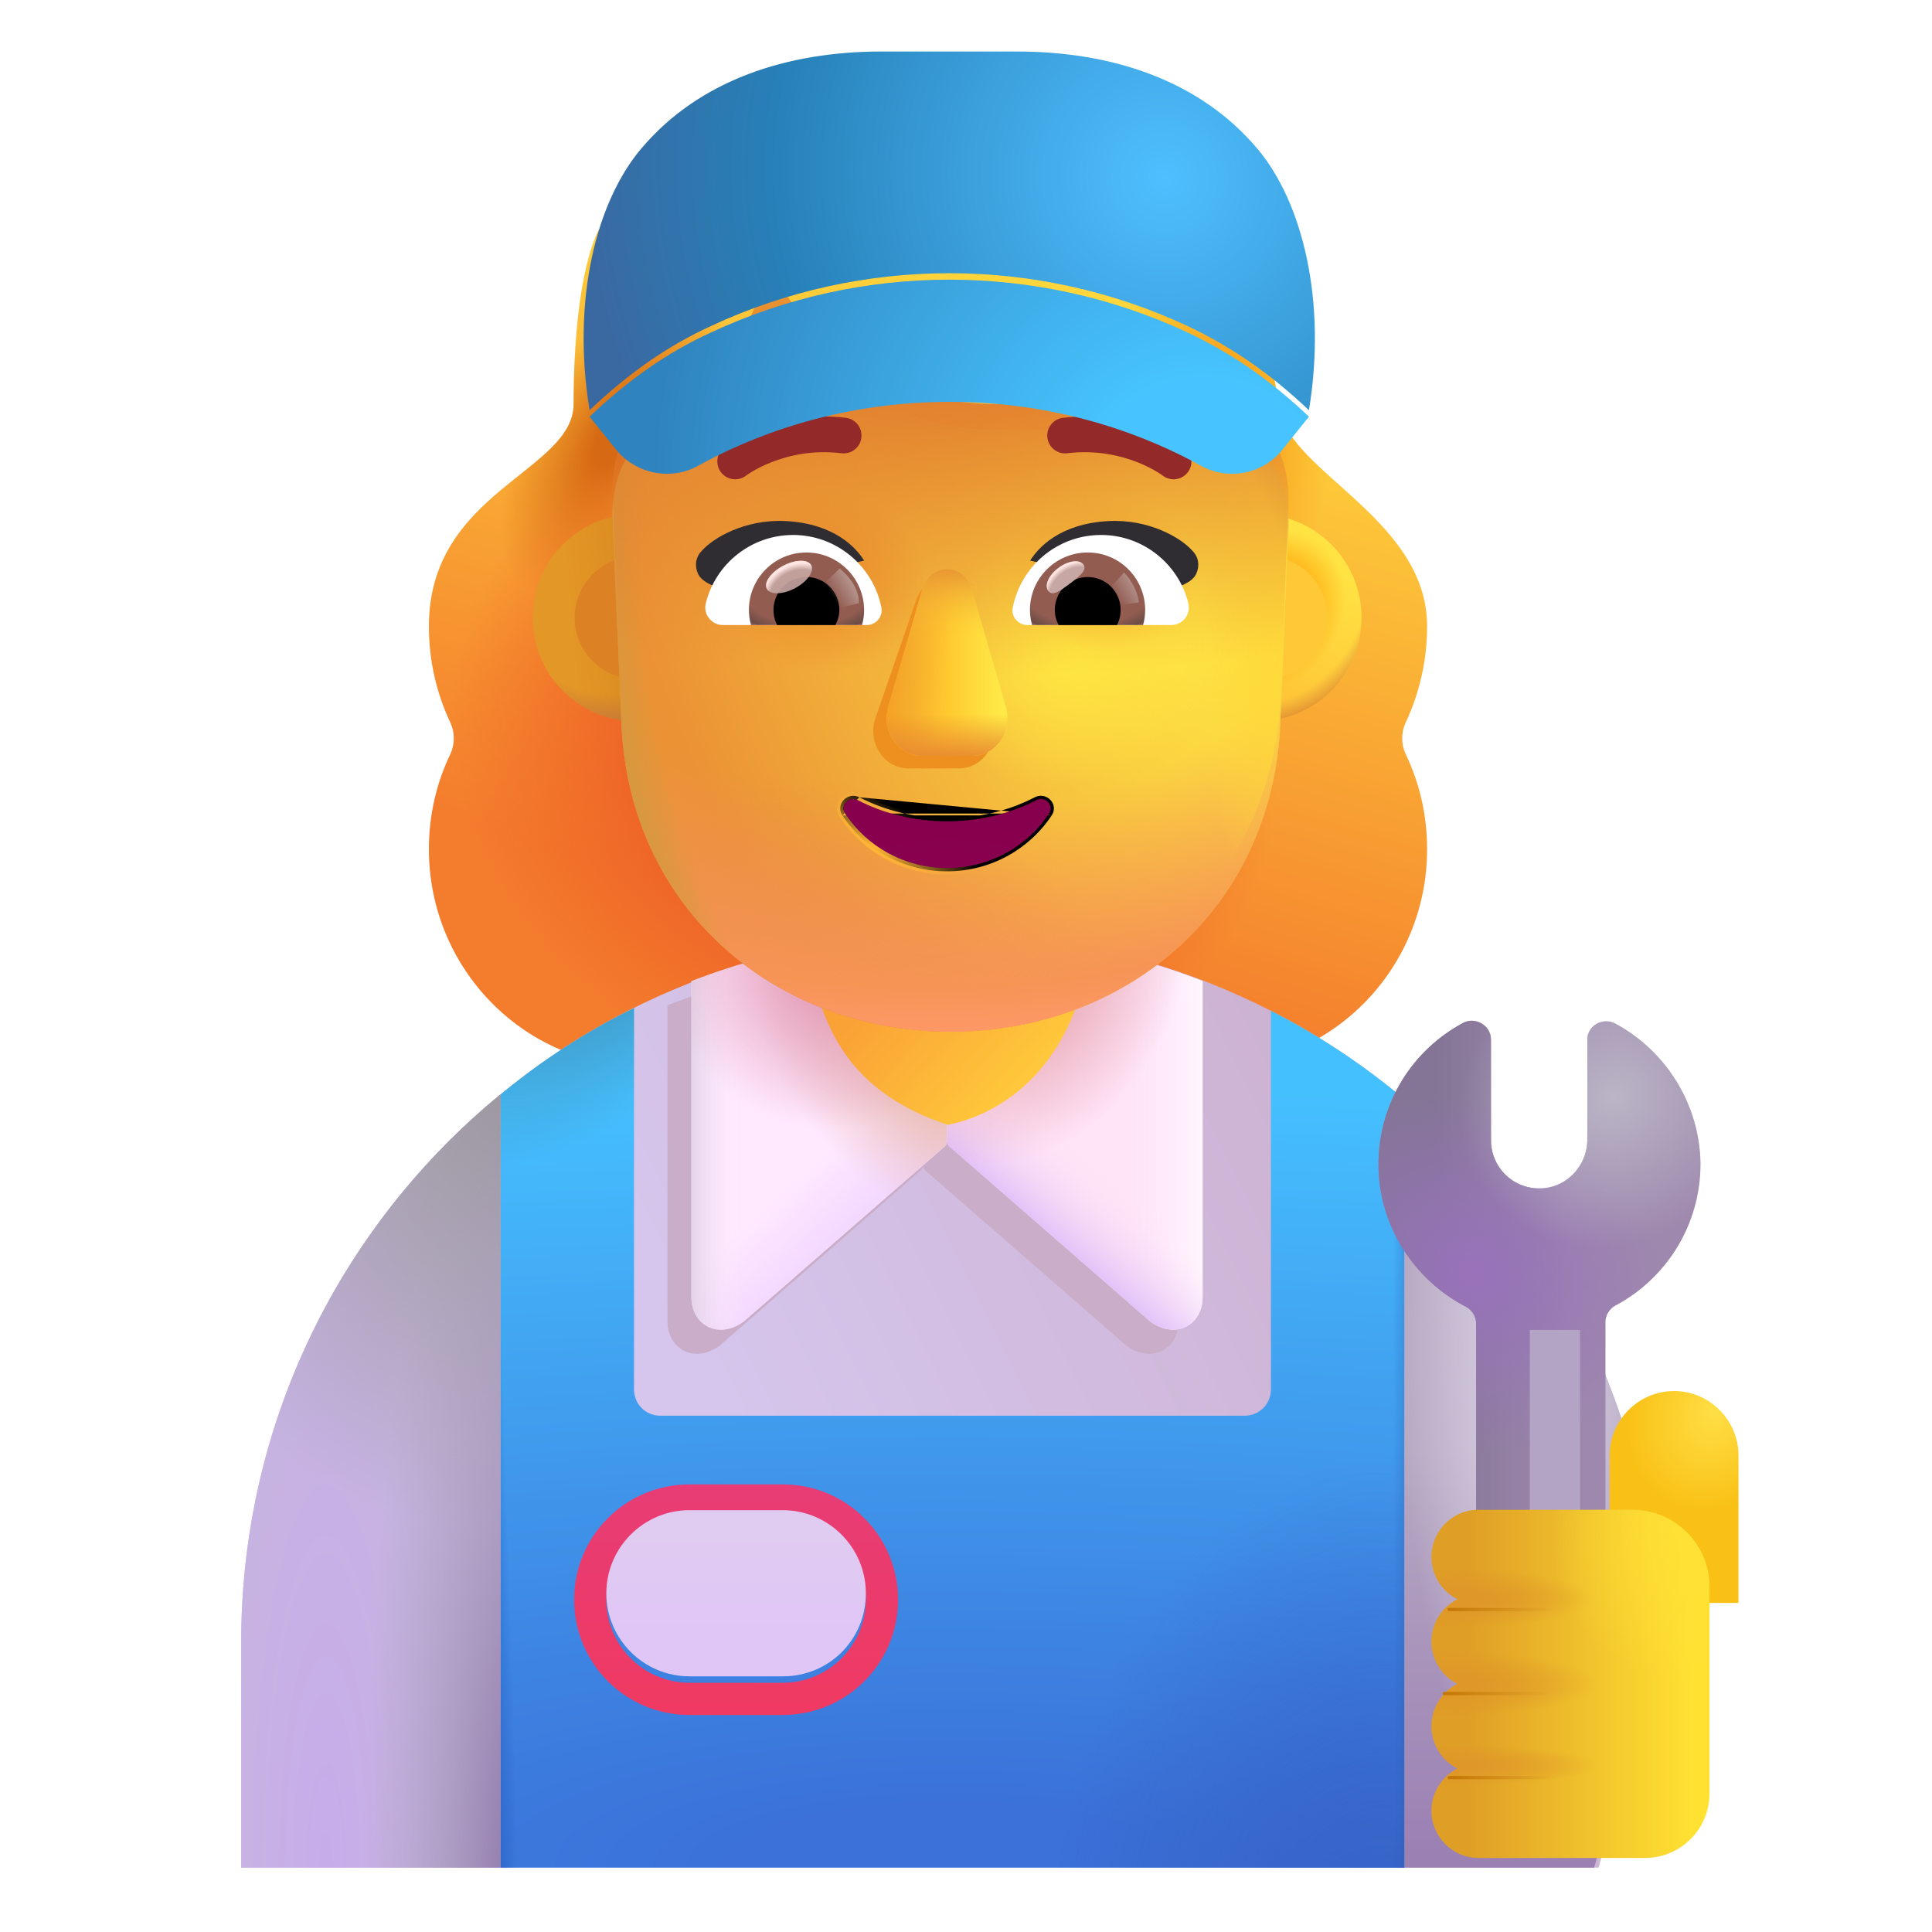 <svg viewBox="1 1 30 30" xmlns="http://www.w3.org/2000/svg">
<g filter="url(#filter0_ii_4002_1945)">
<path d="M23.51 10.724C23.51 9.002 21.211 8.271 21.211 7.25L21.071 6.57C21.071 5.65 21.323 5.179 20.968 4.559H10.651C10.345 5.179 10.257 6.343 10.257 7.263V7.273C10.257 8.321 8.01 8.625 8.01 10.724C8.01 11.264 8.128 11.764 8.345 12.225C8.414 12.375 8.414 12.555 8.345 12.705C8.128 13.155 8.01 13.656 8.01 14.186C8.01 16.048 9.498 17.559 11.331 17.559H20.189C22.022 17.559 23.51 16.048 23.51 14.186C23.51 13.656 23.392 13.155 23.175 12.705C23.106 12.555 23.106 12.375 23.175 12.225C23.392 11.764 23.51 11.254 23.51 10.724Z" fill="url(#paint0_linear_4002_1945)"/>
<path d="M23.51 10.724C23.51 9.002 21.211 8.271 21.211 7.25L21.071 6.57C21.071 5.65 21.323 5.179 20.968 4.559H10.651C10.345 5.179 10.257 6.343 10.257 7.263V7.273C10.257 8.321 8.01 8.625 8.01 10.724C8.01 11.264 8.128 11.764 8.345 12.225C8.414 12.375 8.414 12.555 8.345 12.705C8.128 13.155 8.01 13.656 8.01 14.186C8.01 16.048 9.498 17.559 11.331 17.559H20.189C22.022 17.559 23.51 16.048 23.51 14.186C23.51 13.656 23.392 13.155 23.175 12.705C23.106 12.555 23.106 12.375 23.175 12.225C23.392 11.764 23.51 11.254 23.51 10.724Z" fill="url(#paint1_radial_4002_1945)"/>
<path d="M23.51 10.724C23.51 9.002 21.211 8.271 21.211 7.25L21.071 6.57C21.071 5.65 21.323 5.179 20.968 4.559H10.651C10.345 5.179 10.257 6.343 10.257 7.263V7.273C10.257 8.321 8.01 8.625 8.01 10.724C8.01 11.264 8.128 11.764 8.345 12.225C8.414 12.375 8.414 12.555 8.345 12.705C8.128 13.155 8.01 13.656 8.01 14.186C8.01 16.048 9.498 17.559 11.331 17.559H20.189C22.022 17.559 23.51 16.048 23.51 14.186C23.51 13.656 23.392 13.155 23.175 12.705C23.106 12.555 23.106 12.375 23.175 12.225C23.392 11.764 23.51 11.254 23.51 10.724Z" fill="url(#paint2_radial_4002_1945)"/>
<path d="M23.51 10.724C23.51 9.002 21.211 8.271 21.211 7.25L21.071 6.57C21.071 5.65 21.323 5.179 20.968 4.559H10.651C10.345 5.179 10.257 6.343 10.257 7.263V7.273C10.257 8.321 8.01 8.625 8.01 10.724C8.01 11.264 8.128 11.764 8.345 12.225C8.414 12.375 8.414 12.555 8.345 12.705C8.128 13.155 8.01 13.656 8.01 14.186C8.01 16.048 9.498 17.559 11.331 17.559H20.189C22.022 17.559 23.51 16.048 23.51 14.186C23.51 13.656 23.392 13.155 23.175 12.705C23.106 12.555 23.106 12.375 23.175 12.225C23.392 11.764 23.51 11.254 23.51 10.724Z" fill="url(#paint3_radial_4002_1945)"/>
</g>
<path d="M15.745 15.5C9.675 15.5 4.745 20.42 4.745 26.5V30H25.824L26.735 26.5C26.735 20.42 21.815 15.5 15.745 15.5Z" fill="url(#paint4_linear_4002_1945)"/>
<g filter="url(#filter1_f_4002_1945)">
<path d="M19.301 21.515V16.607C18.579 16.327 17.82 16.122 17.033 16L15.332 17.776L13.634 16.001C12.846 16.124 12.087 16.33 11.364 16.61V21.515C11.364 21.948 11.782 22.183 12.176 21.894L15.298 19.174C15.32 19.154 15.332 19.127 15.332 19.098C15.332 19.127 15.345 19.154 15.367 19.174L18.489 21.894C18.883 22.183 19.301 21.948 19.301 21.515Z" fill="#CAADC8"/>
</g>
<path d="M11.736 16.236V21.141C11.736 21.574 12.154 21.809 12.549 21.52L15.671 18.8C15.692 18.781 15.705 18.753 15.705 18.724V17.402L14.006 15.627C13.219 15.75 12.459 15.956 11.736 16.236Z" fill="#FFE9FF"/>
<path d="M11.736 16.236V21.141C11.736 21.574 12.154 21.809 12.549 21.52L15.671 18.8C15.692 18.781 15.705 18.753 15.705 18.724V17.402L14.006 15.627C13.219 15.75 12.459 15.956 11.736 16.236Z" fill="url(#paint5_linear_4002_1945)"/>
<path d="M11.736 16.236V21.141C11.736 21.574 12.154 21.809 12.549 21.52L15.671 18.8C15.692 18.781 15.705 18.753 15.705 18.724V17.402L14.006 15.627C13.219 15.75 12.459 15.956 11.736 16.236Z" fill="url(#paint6_linear_4002_1945)"/>
<path d="M11.736 16.236V21.141C11.736 21.574 12.154 21.809 12.549 21.52L15.671 18.8C15.692 18.781 15.705 18.753 15.705 18.724V17.402L14.006 15.627C13.219 15.75 12.459 15.956 11.736 16.236Z" fill="url(#paint7_radial_4002_1945)"/>
<path d="M11.736 16.236V21.141C11.736 21.574 12.154 21.809 12.549 21.52L15.671 18.8C15.692 18.781 15.705 18.753 15.705 18.724V17.402L14.006 15.627C13.219 15.75 12.459 15.956 11.736 16.236Z" fill="url(#paint8_radial_4002_1945)"/>
<path d="M19.674 16.233V21.141C19.674 21.574 19.256 21.809 18.861 21.52L15.739 18.799C15.717 18.78 15.705 18.753 15.705 18.724V17.402L17.405 15.626C18.192 15.748 18.951 15.953 19.674 16.233Z" fill="#FFE3F6"/>
<path d="M19.674 16.233V21.141C19.674 21.574 19.256 21.809 18.861 21.52L15.739 18.799C15.717 18.78 15.705 18.753 15.705 18.724V17.402L17.405 15.626C18.192 15.748 18.951 15.953 19.674 16.233Z" fill="url(#paint9_linear_4002_1945)"/>
<path d="M19.674 16.233V21.141C19.674 21.574 19.256 21.809 18.861 21.52L15.739 18.799C15.717 18.78 15.705 18.753 15.705 18.724V17.402L17.405 15.626C18.192 15.748 18.951 15.953 19.674 16.233Z" fill="url(#paint10_linear_4002_1945)"/>
<path d="M19.674 16.233V21.141C19.674 21.574 19.256 21.809 18.861 21.52L15.739 18.799C15.717 18.78 15.705 18.753 15.705 18.724V17.402L17.405 15.626C18.192 15.748 18.951 15.953 19.674 16.233Z" fill="url(#paint11_radial_4002_1945)"/>
<path d="M8.775 30V17.99C6.315 20.006 4.745 23.068 4.745 26.5V30H8.775Z" fill="url(#paint12_radial_4002_1945)"/>
<path d="M8.775 30V17.99C6.315 20.006 4.745 23.068 4.745 26.5V30H8.775Z" fill="url(#paint13_radial_4002_1945)"/>
<path d="M8.775 30V17.99C6.315 20.006 4.745 23.068 4.745 26.5V30H8.775Z" fill="url(#paint14_radial_4002_1945)"/>
<path d="M22.775 18.043V30H25.754L26.735 26.5C26.735 23.098 25.195 20.06 22.775 18.043Z" fill="url(#paint15_linear_4002_1945)"/>
<path d="M22.775 18.043V30H25.754L26.735 26.5C26.735 23.098 25.195 20.06 22.775 18.043Z" fill="url(#paint16_radial_4002_1945)"/>
<g filter="url(#filter2_i_4002_1945)">
<path d="M26.245 23.1C26.795 23.1 27.245 23.55 27.245 24.1V26.39H25.245V24.1C25.245 23.55 25.695 23.1 26.245 23.1Z" fill="url(#paint17_radial_4002_1945)"/>
</g>
<path d="M20.735 16.696V22.573C20.735 22.803 20.555 22.983 20.325 22.983H11.255C11.025 22.983 10.845 22.803 10.845 22.573V16.653C10.706 16.72 10.568 16.792 10.432 16.866C10.07 17.066 9.72 17.286 9.385 17.524C9.175 17.674 8.972 17.83 8.775 17.993L8.775 30H22.805L22.805 18.068C22.172 17.536 21.478 17.075 20.735 16.696Z" fill="url(#paint18_radial_4002_1945)"/>
<path d="M20.735 16.696V22.573C20.735 22.803 20.555 22.983 20.325 22.983H11.255C11.025 22.983 10.845 22.803 10.845 22.573V16.653C10.706 16.72 10.568 16.792 10.432 16.866C10.07 17.066 9.72 17.286 9.385 17.524C9.175 17.674 8.972 17.83 8.775 17.993L8.775 30H22.805L22.805 18.068C22.172 17.536 21.478 17.075 20.735 16.696Z" fill="url(#paint19_radial_4002_1945)"/>
<path d="M20.735 16.696V22.573C20.735 22.803 20.555 22.983 20.325 22.983H11.255C11.025 22.983 10.845 22.803 10.845 22.573V16.653C10.706 16.72 10.568 16.792 10.432 16.866C10.07 17.066 9.72 17.286 9.385 17.524C9.175 17.674 8.972 17.83 8.775 17.993L8.775 30H22.805L22.805 18.068C22.172 17.536 21.478 17.075 20.735 16.696Z" fill="url(#paint20_linear_4002_1945)"/>
<path d="M20.735 16.696V22.573C20.735 22.803 20.555 22.983 20.325 22.983H11.255C11.025 22.983 10.845 22.803 10.845 22.573V16.653C10.706 16.72 10.568 16.792 10.432 16.866C10.07 17.066 9.72 17.286 9.385 17.524C9.175 17.674 8.972 17.83 8.775 17.993L8.775 30H22.805L22.805 18.068C22.172 17.536 21.478 17.075 20.735 16.696Z" fill="url(#paint21_linear_4002_1945)"/>
<path d="M20.735 16.696V22.573C20.735 22.803 20.555 22.983 20.325 22.983H11.255C11.025 22.983 10.845 22.803 10.845 22.573V16.653C10.706 16.72 10.568 16.792 10.432 16.866C10.07 17.066 9.72 17.286 9.385 17.524C9.175 17.674 8.972 17.83 8.775 17.993L8.775 30H22.805L22.805 18.068C22.172 17.536 21.478 17.075 20.735 16.696Z" fill="url(#paint22_radial_4002_1945)"/>
<g filter="url(#filter3_d_4002_1945)">
<path d="M13.155 24.45C13.865 24.45 14.445 25.03 14.445 25.74C14.445 26.45 13.865 27.03 13.155 27.03H11.705C10.995 27.03 10.415 26.45 10.415 25.74C10.415 25.03 10.995 24.45 11.705 24.45H13.155ZM13.155 23.95H11.705C10.715 23.95 9.915 24.75 9.915 25.74C9.915 26.73 10.715 27.53 11.705 27.53H13.155C14.145 27.53 14.945 26.73 14.945 25.74C14.945 24.75 14.145 23.95 13.155 23.95Z" fill="url(#paint23_linear_4002_1945)"/>
</g>
<g filter="url(#filter4_i_4002_1945)">
<path d="M13.155 27.03H11.705C10.995 27.03 10.415 26.45 10.415 25.74C10.415 25.03 10.995 24.45 11.705 24.45H13.155C13.865 24.45 14.445 25.03 14.445 25.74C14.445 26.46 13.875 27.03 13.155 27.03Z" fill="url(#paint24_linear_4002_1945)"/>
</g>
<g filter="url(#filter5_i_4002_1945)">
<path d="M15.717 18.667C14.194 18.16 13.767 17.18 13.564 16.078H17.916C17.549 18.094 16.235 18.566 15.717 18.667Z" fill="url(#paint25_linear_4002_1945)"/>
</g>
<g filter="url(#filter6_i_4002_1945)">
<path d="M25.93 17.043C25.739 16.943 25.498 17.073 25.498 17.293V18.844C25.498 19.264 25.157 19.614 24.735 19.604C24.323 19.594 24.002 19.264 24.002 18.854V17.293C24.002 17.073 23.761 16.933 23.57 17.033C22.787 17.453 22.265 18.264 22.255 19.204C22.245 20.175 22.807 21.025 23.621 21.445C23.711 21.495 23.771 21.596 23.771 21.696V27.999C23.771 28.55 24.223 29 24.775 29C25.327 29 25.779 28.55 25.779 27.999V21.676C25.779 21.576 25.839 21.476 25.93 21.425C26.723 21.005 27.255 20.175 27.255 19.224C27.245 18.294 26.713 17.463 25.93 17.043Z" fill="#9E88AD"/>
<path d="M25.93 17.043C25.739 16.943 25.498 17.073 25.498 17.293V18.844C25.498 19.264 25.157 19.614 24.735 19.604C24.323 19.594 24.002 19.264 24.002 18.854V17.293C24.002 17.073 23.761 16.933 23.57 17.033C22.787 17.453 22.265 18.264 22.255 19.204C22.245 20.175 22.807 21.025 23.621 21.445C23.711 21.495 23.771 21.596 23.771 21.696V27.999C23.771 28.55 24.223 29 24.775 29C25.327 29 25.779 28.55 25.779 27.999V21.676C25.779 21.576 25.839 21.476 25.93 21.425C26.723 21.005 27.255 20.175 27.255 19.224C27.245 18.294 26.713 17.463 25.93 17.043Z" fill="url(#paint26_linear_4002_1945)"/>
<path d="M25.93 17.043C25.739 16.943 25.498 17.073 25.498 17.293V18.844C25.498 19.264 25.157 19.614 24.735 19.604C24.323 19.594 24.002 19.264 24.002 18.854V17.293C24.002 17.073 23.761 16.933 23.57 17.033C22.787 17.453 22.265 18.264 22.255 19.204C22.245 20.175 22.807 21.025 23.621 21.445C23.711 21.495 23.771 21.596 23.771 21.696V27.999C23.771 28.55 24.223 29 24.775 29C25.327 29 25.779 28.55 25.779 27.999V21.676C25.779 21.576 25.839 21.476 25.93 21.425C26.723 21.005 27.255 20.175 27.255 19.224C27.245 18.294 26.713 17.463 25.93 17.043Z" fill="url(#paint27_radial_4002_1945)"/>
<path d="M25.93 17.043C25.739 16.943 25.498 17.073 25.498 17.293V18.844C25.498 19.264 25.157 19.614 24.735 19.604C24.323 19.594 24.002 19.264 24.002 18.854V17.293C24.002 17.073 23.761 16.933 23.57 17.033C22.787 17.453 22.265 18.264 22.255 19.204C22.245 20.175 22.807 21.025 23.621 21.445C23.711 21.495 23.771 21.596 23.771 21.696V27.999C23.771 28.55 24.223 29 24.775 29C25.327 29 25.779 28.55 25.779 27.999V21.676C25.779 21.576 25.839 21.476 25.93 21.425C26.723 21.005 27.255 20.175 27.255 19.224C27.245 18.294 26.713 17.463 25.93 17.043Z" fill="url(#paint28_radial_4002_1945)"/>
</g>
<g filter="url(#filter7_f_4002_1945)">
<rect x="24.755" y="21.651" width="0.78" height="3.662" fill="#B3A4C6"/>
</g>
<g filter="url(#filter8_i_4002_1945)">
<path d="M22.927 25.326C22.927 24.924 23.252 24.594 23.654 24.594H26.045C26.708 24.594 27.245 25.131 27.245 25.794V29C27.245 29.552 26.797 30 26.245 30H23.654C23.252 30 22.927 29.669 22.927 29.268C22.927 28.981 23.093 28.731 23.334 28.611C23.093 28.491 22.927 28.241 22.927 27.954C22.927 27.667 23.093 27.417 23.334 27.297C23.093 27.177 22.927 26.927 22.927 26.64C22.927 26.353 23.093 26.102 23.334 25.983C23.093 25.863 22.927 25.612 22.927 25.326Z" fill="url(#paint29_linear_4002_1945)"/>
<path d="M22.927 25.326C22.927 24.924 23.252 24.594 23.654 24.594H26.045C26.708 24.594 27.245 25.131 27.245 25.794V29C27.245 29.552 26.797 30 26.245 30H23.654C23.252 30 22.927 29.669 22.927 29.268C22.927 28.981 23.093 28.731 23.334 28.611C23.093 28.491 22.927 28.241 22.927 27.954C22.927 27.667 23.093 27.417 23.334 27.297C23.093 27.177 22.927 26.927 22.927 26.64C22.927 26.353 23.093 26.102 23.334 25.983C23.093 25.863 22.927 25.612 22.927 25.326Z" fill="url(#paint30_radial_4002_1945)"/>
<path d="M22.927 25.326C22.927 24.924 23.252 24.594 23.654 24.594H26.045C26.708 24.594 27.245 25.131 27.245 25.794V29C27.245 29.552 26.797 30 26.245 30H23.654C23.252 30 22.927 29.669 22.927 29.268C22.927 28.981 23.093 28.731 23.334 28.611C23.093 28.491 22.927 28.241 22.927 27.954C22.927 27.667 23.093 27.417 23.334 27.297C23.093 27.177 22.927 26.927 22.927 26.64C22.927 26.353 23.093 26.102 23.334 25.983C23.093 25.863 22.927 25.612 22.927 25.326Z" fill="url(#paint31_radial_4002_1945)"/>
<path d="M22.927 25.326C22.927 24.924 23.252 24.594 23.654 24.594H26.045C26.708 24.594 27.245 25.131 27.245 25.794V29C27.245 29.552 26.797 30 26.245 30H23.654C23.252 30 22.927 29.669 22.927 29.268C22.927 28.981 23.093 28.731 23.334 28.611C23.093 28.491 22.927 28.241 22.927 27.954C22.927 27.667 23.093 27.417 23.334 27.297C23.093 27.177 22.927 26.927 22.927 26.64C22.927 26.353 23.093 26.102 23.334 25.983C23.093 25.863 22.927 25.612 22.927 25.326Z" fill="url(#paint32_radial_4002_1945)"/>
<path d="M22.927 25.326C22.927 24.924 23.252 24.594 23.654 24.594H26.045C26.708 24.594 27.245 25.131 27.245 25.794V29C27.245 29.552 26.797 30 26.245 30H23.654C23.252 30 22.927 29.669 22.927 29.268C22.927 28.981 23.093 28.731 23.334 28.611C23.093 28.491 22.927 28.241 22.927 27.954C22.927 27.667 23.093 27.417 23.334 27.297C23.093 27.177 22.927 26.927 22.927 26.64C22.927 26.353 23.093 26.102 23.334 25.983C23.093 25.863 22.927 25.612 22.927 25.326Z" fill="url(#paint33_radial_4002_1945)"/>
</g>
<g filter="url(#filter9_f_4002_1945)">
<path d="M23.503 25.992H25.3" stroke="url(#paint34_linear_4002_1945)" stroke-width="0.05" stroke-linecap="round"/>
</g>
<g filter="url(#filter10_f_4002_1945)">
<path d="M23.425 27.297H25.222" stroke="url(#paint35_linear_4002_1945)" stroke-width="0.05" stroke-linecap="round"/>
</g>
<g filter="url(#filter11_f_4002_1945)">
<path d="M23.503 28.602H25.3" stroke="url(#paint36_linear_4002_1945)" stroke-width="0.05" stroke-linecap="round"/>
</g>
<path d="M20.628 12.197C20.694 11.133 20.757 10.07 20.812 9.006C21.568 9.138 22.142 9.797 22.142 10.591C22.142 11.448 21.472 12.148 20.628 12.197Z" fill="url(#paint37_linear_4002_1945)"/>
<path d="M20.628 12.197C20.694 11.133 20.757 10.07 20.812 9.006C21.568 9.138 22.142 9.797 22.142 10.591C22.142 11.448 21.472 12.148 20.628 12.197Z" fill="url(#paint38_radial_4002_1945)"/>
<path d="M20.628 12.197C20.694 11.133 20.757 10.07 20.812 9.006C21.568 9.138 22.142 9.797 22.142 10.591C22.142 11.448 21.472 12.148 20.628 12.197Z" fill="url(#paint39_radial_4002_1945)"/>
<path d="M10.652 8.998C9.871 9.108 9.27 9.779 9.27 10.591C9.27 11.45 9.943 12.152 10.79 12.197C10.726 11.129 10.673 10.066 10.652 8.998Z" fill="url(#paint40_linear_4002_1945)"/>
<path d="M10.652 8.998C9.871 9.108 9.27 9.779 9.27 10.591C9.27 11.45 9.943 12.152 10.79 12.197C10.726 11.129 10.673 10.066 10.652 8.998Z" fill="url(#paint41_radial_4002_1945)"/>
<g filter="url(#filter12_f_4002_1945)">
<path d="M10.669 9.659C10.242 9.754 9.923 10.135 9.923 10.591C9.923 11.076 10.284 11.476 10.752 11.538C10.718 10.911 10.688 10.286 10.669 9.659Z" fill="#DD8224"/>
</g>
<g filter="url(#filter13_f_4002_1945)">
<path d="M20.668 11.546C20.706 10.912 20.744 10.278 20.778 9.643C21.25 9.702 21.614 10.104 21.614 10.591C21.614 11.116 21.191 11.542 20.668 11.546Z" fill="#FFC837"/>
</g>
<g filter="url(#filter14_i_4002_1945)">
<path d="M19.796 7.274H16.482C15.168 7.274 13.973 6.68 13.237 5.617C13.108 5.432 12.839 5.471 12.759 5.666L12.68 5.861C12.441 6.426 11.993 6.865 11.446 7.099C11.416 7.118 11.376 7.138 11.336 7.147C11.087 7.264 10.52 7.635 10.51 8.6L10.649 11.835C10.769 14.7 13.028 16.62 15.765 16.62C18.502 16.62 20.761 14.7 20.881 11.835L21.01 8.756C20.99 7.401 19.985 7.274 19.796 7.274Z" fill="url(#paint42_radial_4002_1945)"/>
<path d="M19.796 7.274H16.482C15.168 7.274 13.973 6.68 13.237 5.617C13.108 5.432 12.839 5.471 12.759 5.666L12.68 5.861C12.441 6.426 11.993 6.865 11.446 7.099C11.416 7.118 11.376 7.138 11.336 7.147C11.087 7.264 10.52 7.635 10.51 8.6L10.649 11.835C10.769 14.7 13.028 16.62 15.765 16.62C18.502 16.62 20.761 14.7 20.881 11.835L21.01 8.756C20.99 7.401 19.985 7.274 19.796 7.274Z" fill="url(#paint43_radial_4002_1945)"/>
<path d="M19.796 7.274H16.482C15.168 7.274 13.973 6.68 13.237 5.617C13.108 5.432 12.839 5.471 12.759 5.666L12.68 5.861C12.441 6.426 11.993 6.865 11.446 7.099C11.416 7.118 11.376 7.138 11.336 7.147C11.087 7.264 10.52 7.635 10.51 8.6L10.649 11.835C10.769 14.7 13.028 16.62 15.765 16.62C18.502 16.62 20.761 14.7 20.881 11.835L21.01 8.756C20.99 7.401 19.985 7.274 19.796 7.274Z" fill="url(#paint44_radial_4002_1945)"/>
<path d="M19.796 7.274H16.482C15.168 7.274 13.973 6.68 13.237 5.617C13.108 5.432 12.839 5.471 12.759 5.666L12.68 5.861C12.441 6.426 11.993 6.865 11.446 7.099C11.416 7.118 11.376 7.138 11.336 7.147C11.087 7.264 10.52 7.635 10.51 8.6L10.649 11.835C10.769 14.7 13.028 16.62 15.765 16.62C18.502 16.62 20.761 14.7 20.881 11.835L21.01 8.756C20.99 7.401 19.985 7.274 19.796 7.274Z" fill="url(#paint45_radial_4002_1945)"/>
<path d="M19.796 7.274H16.482C15.168 7.274 13.973 6.68 13.237 5.617C13.108 5.432 12.839 5.471 12.759 5.666L12.68 5.861C12.441 6.426 11.993 6.865 11.446 7.099C11.416 7.118 11.376 7.138 11.336 7.147C11.087 7.264 10.52 7.635 10.51 8.6L10.649 11.835C10.769 14.7 13.028 16.62 15.765 16.62C18.502 16.62 20.761 14.7 20.881 11.835L21.01 8.756C20.99 7.401 19.985 7.274 19.796 7.274Z" fill="url(#paint46_radial_4002_1945)"/>
<path d="M19.796 7.274H16.482C15.168 7.274 13.973 6.68 13.237 5.617C13.108 5.432 12.839 5.471 12.759 5.666L12.68 5.861C12.441 6.426 11.993 6.865 11.446 7.099C11.416 7.118 11.376 7.138 11.336 7.147C11.087 7.264 10.52 7.635 10.51 8.6L10.649 11.835C10.769 14.7 13.028 16.62 15.765 16.62C18.502 16.62 20.761 14.7 20.881 11.835L21.01 8.756C20.99 7.401 19.985 7.274 19.796 7.274Z" fill="url(#paint47_radial_4002_1945)"/>
<path d="M19.796 7.274H16.482C15.168 7.274 13.973 6.68 13.237 5.617C13.108 5.432 12.839 5.471 12.759 5.666L12.68 5.861C12.441 6.426 11.993 6.865 11.446 7.099C11.416 7.118 11.376 7.138 11.336 7.147C11.087 7.264 10.52 7.635 10.51 8.6L10.649 11.835C10.769 14.7 13.028 16.62 15.765 16.62C18.502 16.62 20.761 14.7 20.881 11.835L21.01 8.756C20.99 7.401 19.985 7.274 19.796 7.274Z" fill="url(#paint48_radial_4002_1945)"/>
</g>
<path d="M19.796 7.274H16.482C15.168 7.274 13.973 6.68 13.237 5.617C13.108 5.432 12.839 5.471 12.759 5.666L12.68 5.861C12.441 6.426 11.993 6.865 11.446 7.099C11.416 7.118 11.376 7.138 11.336 7.147C11.087 7.264 10.52 7.635 10.51 8.6L10.649 11.835C10.769 14.7 13.028 16.62 15.765 16.62C18.502 16.62 20.761 14.7 20.881 11.835L21.01 8.756C20.99 7.401 19.985 7.274 19.796 7.274Z" fill="url(#paint49_radial_4002_1945)"/>
<path d="M19.796 7.274H16.482C15.168 7.274 13.973 6.68 13.237 5.617C13.108 5.432 12.839 5.471 12.759 5.666L12.68 5.861C12.441 6.426 11.993 6.865 11.446 7.099C11.416 7.118 11.376 7.138 11.336 7.147C11.087 7.264 10.52 7.635 10.51 8.6L10.649 11.835C10.769 14.7 13.028 16.62 15.765 16.62C18.502 16.62 20.761 14.7 20.881 11.835L21.01 8.756C20.99 7.401 19.985 7.274 19.796 7.274Z" fill="url(#paint50_radial_4002_1945)"/>
<g filter="url(#filter15_f_4002_1945)">
<path d="M15.22 10.338L14.585 12.176C14.476 12.554 14.737 12.932 15.105 12.932H15.892C16.261 12.932 16.521 12.548 16.412 12.176L15.881 10.338C15.767 9.93 15.339 9.93 15.22 10.338Z" fill="#EE9020"/>
</g>
<g filter="url(#filter16_f_4002_1945)">
<path d="M15.324 10.142L14.792 11.98C14.684 12.358 14.944 12.736 15.313 12.736H16.099C16.468 12.736 16.728 12.352 16.62 11.98L16.088 10.142C15.974 9.735 15.443 9.735 15.324 10.142Z" fill="url(#paint51_linear_4002_1945)"/>
<path d="M15.324 10.142L14.792 11.98C14.684 12.358 14.944 12.736 15.313 12.736H16.099C16.468 12.736 16.728 12.352 16.62 11.98L16.088 10.142C15.974 9.735 15.443 9.735 15.324 10.142Z" fill="url(#paint52_linear_4002_1945)"/>
<path d="M15.324 10.142L14.792 11.98C14.684 12.358 14.944 12.736 15.313 12.736H16.099C16.468 12.736 16.728 12.352 16.62 11.98L16.088 10.142C15.974 9.735 15.443 9.735 15.324 10.142Z" fill="url(#paint53_linear_4002_1945)"/>
<path d="M15.324 10.142L14.792 11.98C14.684 12.358 14.944 12.736 15.313 12.736H16.099C16.468 12.736 16.728 12.352 16.62 11.98L16.088 10.142C15.974 9.735 15.443 9.735 15.324 10.142Z" fill="url(#paint54_linear_4002_1945)"/>
</g>
<g filter="url(#filter17_f_4002_1945)">
<path d="M14.344 13.38L14.344 13.38C14.737 13.585 15.206 13.703 15.706 13.703C16.211 13.703 16.675 13.585 17.068 13.38L17.069 13.38L17.069 13.38C17.159 13.334 17.253 13.361 17.31 13.42C17.367 13.479 17.389 13.575 17.331 13.661M14.344 13.38L17.289 13.633M14.344 13.38L14.343 13.38C14.252 13.334 14.158 13.363 14.101 13.422C14.045 13.481 14.023 13.577 14.081 13.662M14.344 13.38L14.123 13.633M17.331 13.661C17.331 13.661 17.331 13.661 17.331 13.661L17.289 13.633M17.331 13.661C17.331 13.661 17.331 13.661 17.331 13.661L17.289 13.633M17.331 13.661C16.987 14.182 16.388 14.53 15.706 14.53C15.024 14.53 14.425 14.182 14.081 13.662M17.289 13.633C16.954 14.141 16.371 14.479 15.706 14.479C15.041 14.479 14.457 14.141 14.123 13.633M14.081 13.662C14.081 13.662 14.081 13.662 14.081 13.662L14.123 13.633M14.081 13.662C14.081 13.661 14.081 13.661 14.081 13.661L14.123 13.633" stroke="url(#paint55_radial_4002_1945)" stroke-width="0.1"/>
</g>
<path d="M15.706 13.753C15.198 13.753 14.721 13.633 14.32 13.425C14.183 13.355 14.036 13.509 14.123 13.633C14.457 14.141 15.041 14.479 15.706 14.479C16.371 14.479 16.954 14.141 17.289 13.633C17.375 13.504 17.228 13.355 17.091 13.425C16.69 13.633 16.218 13.753 15.706 13.753Z" fill="url(#paint56_radial_4002_1945)"/>
<g filter="url(#filter18_i_4002_1945)">
<path d="M12.295 8.047C12.385 7.993 12.515 7.924 12.678 7.86C13.006 7.731 13.474 7.619 14.034 7.688C14.186 7.706 14.294 7.845 14.275 7.997C14.257 8.149 14.119 8.257 13.966 8.238C13.518 8.184 13.144 8.273 12.882 8.376C12.75 8.428 12.648 8.482 12.58 8.523C12.546 8.543 12.521 8.56 12.505 8.571C12.497 8.577 12.491 8.581 12.488 8.583L12.485 8.585C12.364 8.678 12.191 8.656 12.097 8.536C12.003 8.415 12.025 8.24 12.146 8.146L12.295 8.047Z" fill="#932929"/>
</g>
<g filter="url(#filter19_i_4002_1945)">
<path d="M19.145 8.047C19.054 7.993 18.925 7.924 18.761 7.86C18.433 7.731 17.965 7.619 17.406 7.688C17.253 7.706 17.145 7.845 17.164 7.997C17.183 8.149 17.321 8.257 17.473 8.238C17.921 8.184 18.295 8.273 18.558 8.376C18.689 8.428 18.791 8.482 18.86 8.523C18.894 8.543 18.919 8.56 18.935 8.571C18.943 8.577 18.948 8.581 18.951 8.583L18.954 8.585C19.075 8.678 19.248 8.656 19.342 8.536C19.436 8.415 19.415 8.24 19.294 8.146L19.145 8.047Z" fill="#932929"/>
</g>
<g filter="url(#filter20_i_4002_1945)">
<path d="M18.215 9.241C17.449 9.281 17.116 9.663 16.996 9.855L19.007 10.316C19.148 10.323 19.492 10.23 19.57 10.07C19.651 9.903 19.582 9.765 19.519 9.706C19.343 9.503 18.845 9.209 18.215 9.241Z" fill="#302D32"/>
</g>
<g filter="url(#filter21_i_4002_1945)">
<path d="M13.2 9.241C13.965 9.281 14.299 9.663 14.418 9.855L12.407 10.316C12.266 10.323 11.922 10.23 11.844 10.07C11.763 9.903 11.832 9.765 11.895 9.706C12.071 9.503 12.569 9.209 13.2 9.241Z" fill="#302D32"/>
</g>
<path d="M18.097 9.307C18.75 9.307 19.302 9.757 19.452 10.366C19.497 10.54 19.363 10.706 19.184 10.706H16.953C16.811 10.706 16.697 10.577 16.726 10.435C16.852 9.794 17.415 9.307 18.097 9.307Z" fill="white"/>
<path d="M17.89 9.579C18.385 9.579 18.782 9.98 18.782 10.471C18.782 10.552 18.77 10.633 18.75 10.706H17.026C17.006 10.629 16.993 10.552 16.993 10.471C16.993 9.98 17.395 9.579 17.89 9.579Z" fill="url(#paint57_radial_4002_1945)"/>
<path d="M17.379 10.471C17.379 10.187 17.606 9.96 17.89 9.96C18.174 9.96 18.401 10.187 18.401 10.471C18.401 10.556 18.381 10.637 18.344 10.706H17.44C17.399 10.637 17.379 10.556 17.379 10.471Z" fill="black"/>
<g filter="url(#filter22_f_4002_1945)">
<path d="M17.824 9.767C17.888 9.852 17.755 9.956 17.604 10.069C17.453 10.182 17.341 10.261 17.277 10.176C17.213 10.091 17.285 9.931 17.436 9.818C17.587 9.705 17.761 9.682 17.824 9.767Z" fill="#C7A7A3"/>
<path d="M17.824 9.767C17.888 9.852 17.755 9.956 17.604 10.069C17.453 10.182 17.341 10.261 17.277 10.176C17.213 10.091 17.285 9.931 17.436 9.818C17.587 9.705 17.761 9.682 17.824 9.767Z" fill="url(#paint58_radial_4002_1945)"/>
</g>
<g filter="url(#filter23_f_4002_1945)">
<path d="M18.685 10.354C18.652 10.123 18.517 9.949 18.453 9.891L18.194 10.176L18.311 10.404L18.685 10.354Z" fill="url(#paint59_linear_4002_1945)"/>
</g>
<path d="M13.315 9.307C12.662 9.307 12.11 9.757 11.96 10.366C11.915 10.54 12.049 10.706 12.228 10.706H14.459C14.601 10.706 14.715 10.576 14.686 10.434C14.56 9.793 13.992 9.307 13.315 9.307Z" fill="white"/>
<path d="M13.522 9.579C13.027 9.579 12.629 9.98 12.629 10.471C12.629 10.552 12.641 10.633 12.662 10.706H14.386C14.406 10.629 14.418 10.552 14.418 10.471C14.414 9.98 14.017 9.579 13.522 9.579Z" fill="url(#paint60_radial_4002_1945)"/>
<path d="M14.033 10.471C14.033 10.187 13.806 9.96 13.522 9.96C13.238 9.96 13.011 10.187 13.011 10.471C13.011 10.556 13.031 10.637 13.067 10.706H13.972C14.009 10.637 14.033 10.556 14.033 10.471Z" fill="black"/>
<g filter="url(#filter24_f_4002_1945)">
<path d="M14.337 10.366C14.337 10.078 14.103 9.886 14.039 9.827L13.751 10.106L13.928 10.468L14.337 10.366Z" fill="url(#paint61_linear_4002_1945)"/>
</g>
<g filter="url(#filter25_f_4002_1945)">
<ellipse cx="13.252" cy="9.96" rx="0.39" ry="0.197" transform="rotate(-27.914 13.252 9.96)" fill="#C7A7A3" fill-opacity="0.9"/>
<ellipse cx="13.252" cy="9.96" rx="0.39" ry="0.197" transform="rotate(-27.914 13.252 9.96)" fill="url(#paint62_radial_4002_1945)"/>
</g>
<g filter="url(#filter26_i_4002_1945)">
<path d="M12.045 6.26C11.365 6.57 10.755 7 10.155 7.57L10.565 8.08C10.875 8.46 11.415 8.57 11.845 8.33C12.605 7.91 13.955 7.34 15.745 7.34C17.535 7.34 18.885 7.91 19.645 8.33C20.075 8.57 20.615 8.46 20.915 8.08L21.325 7.57C20.725 7 20.115 6.58 19.435 6.26C17.095 5.17 14.385 5.17 12.045 6.26Z" fill="url(#paint63_radial_4002_1945)"/>
</g>
<g filter="url(#filter27_i_4002_1945)">
<path d="M16.795 2C18.235 2 19.615 2.43 20.525 3.51C21.225 4.34 21.605 5.87 21.325 7.57C20.725 7 20.115 6.58 19.435 6.26C17.095 5.17 14.385 5.17 12.045 6.26C11.365 6.57 10.755 7 10.155 7.57C9.875 5.86 10.255 4.34 10.955 3.51C11.865 2.43 13.245 2 14.685 2H16.795Z" fill="url(#paint64_radial_4002_1945)"/>
</g>
<defs>
<filter id="filter0_ii_4002_1945" x="7.51" y="4.309" width="16.15" height="13.5" filterUnits="userSpaceOnUse" color-interpolation-filters="sRGB">
<feFlood flood-opacity="0" result="BackgroundImageFix"/>
<feBlend mode="normal" in="SourceGraphic" in2="BackgroundImageFix" result="shape"/>
<feColorMatrix in="SourceAlpha" type="matrix" values="0 0 0 0 0 0 0 0 0 0 0 0 0 0 0 0 0 0 127 0" result="hardAlpha"/>
<feOffset dx="0.15" dy="-0.25"/>
<feGaussianBlur stdDeviation="0.25"/>
<feComposite in2="hardAlpha" operator="arithmetic" k2="-1" k3="1"/>
<feColorMatrix type="matrix" values="0 0 0 0 0.871 0 0 0 0 0.431 0 0 0 0 0.31 0 0 0 1 0"/>
<feBlend mode="normal" in2="shape" result="effect1_innerShadow_4002_1945"/>
<feColorMatrix in="SourceAlpha" type="matrix" values="0 0 0 0 0 0 0 0 0 0 0 0 0 0 0 0 0 0 127 0" result="hardAlpha"/>
<feOffset dx="-0.5" dy="0.25"/>
<feGaussianBlur stdDeviation="0.375"/>
<feComposite in2="hardAlpha" operator="arithmetic" k2="-1" k3="1"/>
<feColorMatrix type="matrix" values="0 0 0 0 1 0 0 0 0 0.843 0 0 0 0 0.235 0 0 0 1 0"/>
<feBlend mode="normal" in2="effect1_innerShadow_4002_1945" result="effect2_innerShadow_4002_1945"/>
</filter>
<filter id="filter1_f_4002_1945" x="10.364" y="15" width="9.938" height="8.021" filterUnits="userSpaceOnUse" color-interpolation-filters="sRGB">
<feFlood flood-opacity="0" result="BackgroundImageFix"/>
<feBlend mode="normal" in="SourceGraphic" in2="BackgroundImageFix" result="shape"/>
<feGaussianBlur stdDeviation="0.5" result="effect1_foregroundBlur_4002_1945"/>
</filter>
<filter id="filter2_i_4002_1945" x="25.245" y="22.6" width="2.65" height="3.79" filterUnits="userSpaceOnUse" color-interpolation-filters="sRGB">
<feFlood flood-opacity="0" result="BackgroundImageFix"/>
<feBlend mode="normal" in="SourceGraphic" in2="BackgroundImageFix" result="shape"/>
<feColorMatrix in="SourceAlpha" type="matrix" values="0 0 0 0 0 0 0 0 0 0 0 0 0 0 0 0 0 0 127 0" result="hardAlpha"/>
<feOffset dx="0.75" dy="-0.5"/>
<feGaussianBlur stdDeviation="0.325"/>
<feComposite in2="hardAlpha" operator="arithmetic" k2="-1" k3="1"/>
<feColorMatrix type="matrix" values="0 0 0 0 0.878 0 0 0 0 0.561 0 0 0 0 0.192 0 0 0 1 0"/>
<feBlend mode="normal" in2="shape" result="effect1_innerShadow_4002_1945"/>
</filter>
<filter id="filter3_d_4002_1945" x="9.765" y="23.9" width="5.33" height="3.88" filterUnits="userSpaceOnUse" color-interpolation-filters="sRGB">
<feFlood flood-opacity="0" result="BackgroundImageFix"/>
<feColorMatrix in="SourceAlpha" type="matrix" values="0 0 0 0 0 0 0 0 0 0 0 0 0 0 0 0 0 0 127 0" result="hardAlpha"/>
<feOffset dy="0.1"/>
<feGaussianBlur stdDeviation="0.075"/>
<feComposite in2="hardAlpha" operator="out"/>
<feColorMatrix type="matrix" values="0 0 0 0 0.188 0 0 0 0 0.384 0 0 0 0 0.824 0 0 0 1 0"/>
<feBlend mode="normal" in2="BackgroundImageFix" result="effect1_dropShadow_4002_1945"/>
<feBlend mode="normal" in="SourceGraphic" in2="effect1_dropShadow_4002_1945" result="shape"/>
</filter>
<filter id="filter4_i_4002_1945" x="10.415" y="24.45" width="4.03" height="2.58" filterUnits="userSpaceOnUse" color-interpolation-filters="sRGB">
<feFlood flood-opacity="0" result="BackgroundImageFix"/>
<feBlend mode="normal" in="SourceGraphic" in2="BackgroundImageFix" result="shape"/>
<feColorMatrix in="SourceAlpha" type="matrix" values="0 0 0 0 0 0 0 0 0 0 0 0 0 0 0 0 0 0 127 0" result="hardAlpha"/>
<feOffset/>
<feGaussianBlur stdDeviation="0.125"/>
<feComposite in2="hardAlpha" operator="arithmetic" k2="-1" k3="1"/>
<feColorMatrix type="matrix" values="0 0 0 0 0.882 0 0 0 0 0.808 0 0 0 0 0.929 0 0 0 1 0"/>
<feBlend mode="normal" in2="shape" result="effect1_innerShadow_4002_1945"/>
</filter>
<filter id="filter5_i_4002_1945" x="13.564" y="15.878" width="4.352" height="2.789" filterUnits="userSpaceOnUse" color-interpolation-filters="sRGB">
<feFlood flood-opacity="0" result="BackgroundImageFix"/>
<feBlend mode="normal" in="SourceGraphic" in2="BackgroundImageFix" result="shape"/>
<feColorMatrix in="SourceAlpha" type="matrix" values="0 0 0 0 0 0 0 0 0 0 0 0 0 0 0 0 0 0 127 0" result="hardAlpha"/>
<feOffset dy="-0.2"/>
<feGaussianBlur stdDeviation="0.2"/>
<feComposite in2="hardAlpha" operator="arithmetic" k2="-1" k3="1"/>
<feColorMatrix type="matrix" values="0 0 0 0 0.914 0 0 0 0 0.647 0 0 0 0 0.165 0 0 0 1 0"/>
<feBlend mode="normal" in2="shape" result="effect1_innerShadow_4002_1945"/>
</filter>
<filter id="filter6_i_4002_1945" x="22.255" y="16.85" width="5.15" height="12.15" filterUnits="userSpaceOnUse" color-interpolation-filters="sRGB">
<feFlood flood-opacity="0" result="BackgroundImageFix"/>
<feBlend mode="normal" in="SourceGraphic" in2="BackgroundImageFix" result="shape"/>
<feColorMatrix in="SourceAlpha" type="matrix" values="0 0 0 0 0 0 0 0 0 0 0 0 0 0 0 0 0 0 127 0" result="hardAlpha"/>
<feOffset dx="0.15" dy="-0.15"/>
<feGaussianBlur stdDeviation="0.15"/>
<feComposite in2="hardAlpha" operator="arithmetic" k2="-1" k3="1"/>
<feColorMatrix type="matrix" values="0 0 0 0 0.49 0 0 0 0 0.384 0 0 0 0 0.612 0 0 0 1 0"/>
<feBlend mode="normal" in2="shape" result="effect1_innerShadow_4002_1945"/>
</filter>
<filter id="filter7_f_4002_1945" x="24.105" y="21.001" width="2.08" height="4.962" filterUnits="userSpaceOnUse" color-interpolation-filters="sRGB">
<feFlood flood-opacity="0" result="BackgroundImageFix"/>
<feBlend mode="normal" in="SourceGraphic" in2="BackgroundImageFix" result="shape"/>
<feGaussianBlur stdDeviation="0.325" result="effect1_foregroundBlur_4002_1945"/>
</filter>
<filter id="filter8_i_4002_1945" x="22.927" y="24.444" width="4.618" height="5.556" filterUnits="userSpaceOnUse" color-interpolation-filters="sRGB">
<feFlood flood-opacity="0" result="BackgroundImageFix"/>
<feBlend mode="normal" in="SourceGraphic" in2="BackgroundImageFix" result="shape"/>
<feColorMatrix in="SourceAlpha" type="matrix" values="0 0 0 0 0 0 0 0 0 0 0 0 0 0 0 0 0 0 127 0" result="hardAlpha"/>
<feOffset dx="0.3" dy="-0.15"/>
<feGaussianBlur stdDeviation="0.3"/>
<feComposite in2="hardAlpha" operator="arithmetic" k2="-1" k3="1"/>
<feColorMatrix type="matrix" values="0 0 0 0 0.906 0 0 0 0 0.522 0 0 0 0 0.365 0 0 0 1 0"/>
<feBlend mode="normal" in2="shape" result="effect1_innerShadow_4002_1945"/>
</filter>
<filter id="filter9_f_4002_1945" x="23.378" y="25.867" width="2.047" height="0.25" filterUnits="userSpaceOnUse" color-interpolation-filters="sRGB">
<feFlood flood-opacity="0" result="BackgroundImageFix"/>
<feBlend mode="normal" in="SourceGraphic" in2="BackgroundImageFix" result="shape"/>
<feGaussianBlur stdDeviation="0.05" result="effect1_foregroundBlur_4002_1945"/>
</filter>
<filter id="filter10_f_4002_1945" x="23.3" y="27.172" width="2.047" height="0.25" filterUnits="userSpaceOnUse" color-interpolation-filters="sRGB">
<feFlood flood-opacity="0" result="BackgroundImageFix"/>
<feBlend mode="normal" in="SourceGraphic" in2="BackgroundImageFix" result="shape"/>
<feGaussianBlur stdDeviation="0.05" result="effect1_foregroundBlur_4002_1945"/>
</filter>
<filter id="filter11_f_4002_1945" x="23.378" y="28.477" width="2.047" height="0.25" filterUnits="userSpaceOnUse" color-interpolation-filters="sRGB">
<feFlood flood-opacity="0" result="BackgroundImageFix"/>
<feBlend mode="normal" in="SourceGraphic" in2="BackgroundImageFix" result="shape"/>
<feGaussianBlur stdDeviation="0.05" result="effect1_foregroundBlur_4002_1945"/>
</filter>
<filter id="filter12_f_4002_1945" x="9.673" y="9.409" width="1.329" height="2.379" filterUnits="userSpaceOnUse" color-interpolation-filters="sRGB">
<feFlood flood-opacity="0" result="BackgroundImageFix"/>
<feBlend mode="normal" in="SourceGraphic" in2="BackgroundImageFix" result="shape"/>
<feGaussianBlur stdDeviation="0.125" result="effect1_foregroundBlur_4002_1945"/>
</filter>
<filter id="filter13_f_4002_1945" x="20.418" y="9.393" width="1.447" height="2.403" filterUnits="userSpaceOnUse" color-interpolation-filters="sRGB">
<feFlood flood-opacity="0" result="BackgroundImageFix"/>
<feBlend mode="normal" in="SourceGraphic" in2="BackgroundImageFix" result="shape"/>
<feGaussianBlur stdDeviation="0.125" result="effect1_foregroundBlur_4002_1945"/>
</filter>
<filter id="filter14_i_4002_1945" x="10.51" y="5.497" width="10.5" height="11.523" filterUnits="userSpaceOnUse" color-interpolation-filters="sRGB">
<feFlood flood-opacity="0" result="BackgroundImageFix"/>
<feBlend mode="normal" in="SourceGraphic" in2="BackgroundImageFix" result="shape"/>
<feColorMatrix in="SourceAlpha" type="matrix" values="0 0 0 0 0 0 0 0 0 0 0 0 0 0 0 0 0 0 127 0" result="hardAlpha"/>
<feOffset dy="0.4"/>
<feGaussianBlur stdDeviation="0.3"/>
<feComposite in2="hardAlpha" operator="arithmetic" k2="-1" k3="1"/>
<feColorMatrix type="matrix" values="0 0 0 0 0.925 0 0 0 0 0.529 0 0 0 0 0.137 0 0 0 1 0"/>
<feBlend mode="normal" in2="shape" result="effect1_innerShadow_4002_1945"/>
</filter>
<filter id="filter15_f_4002_1945" x="13.56" y="9.032" width="3.877" height="4.9" filterUnits="userSpaceOnUse" color-interpolation-filters="sRGB">
<feFlood flood-opacity="0" result="BackgroundImageFix"/>
<feBlend mode="normal" in="SourceGraphic" in2="BackgroundImageFix" result="shape"/>
<feGaussianBlur stdDeviation="0.5" result="effect1_foregroundBlur_4002_1945"/>
</filter>
<filter id="filter16_f_4002_1945" x="14.667" y="9.736" width="2.077" height="3.1" filterUnits="userSpaceOnUse" color-interpolation-filters="sRGB">
<feFlood flood-opacity="0" result="BackgroundImageFix"/>
<feBlend mode="normal" in="SourceGraphic" in2="BackgroundImageFix" result="shape"/>
<feGaussianBlur stdDeviation="0.05" result="effect1_foregroundBlur_4002_1945"/>
</filter>
<filter id="filter17_f_4002_1945" x="13.897" y="13.207" width="3.618" height="1.473" filterUnits="userSpaceOnUse" color-interpolation-filters="sRGB">
<feFlood flood-opacity="0" result="BackgroundImageFix"/>
<feBlend mode="normal" in="SourceGraphic" in2="BackgroundImageFix" result="shape"/>
<feGaussianBlur stdDeviation="0.05" result="effect1_foregroundBlur_4002_1945"/>
</filter>
<filter id="filter18_i_4002_1945" x="12.039" y="7.467" width="2.339" height="1.176" filterUnits="userSpaceOnUse" color-interpolation-filters="sRGB">
<feFlood flood-opacity="0" result="BackgroundImageFix"/>
<feBlend mode="normal" in="SourceGraphic" in2="BackgroundImageFix" result="shape"/>
<feColorMatrix in="SourceAlpha" type="matrix" values="0 0 0 0 0 0 0 0 0 0 0 0 0 0 0 0 0 0 127 0" result="hardAlpha"/>
<feOffset dx="0.1" dy="-0.2"/>
<feGaussianBlur stdDeviation="0.125"/>
<feComposite in2="hardAlpha" operator="arithmetic" k2="-1" k3="1"/>
<feColorMatrix type="matrix" values="0 0 0 0 0.624 0 0 0 0 0.204 0 0 0 0 0.275 0 0 0 1 0"/>
<feBlend mode="normal" in2="shape" result="effect1_innerShadow_4002_1945"/>
</filter>
<filter id="filter19_i_4002_1945" x="17.162" y="7.467" width="2.339" height="1.176" filterUnits="userSpaceOnUse" color-interpolation-filters="sRGB">
<feFlood flood-opacity="0" result="BackgroundImageFix"/>
<feBlend mode="normal" in="SourceGraphic" in2="BackgroundImageFix" result="shape"/>
<feColorMatrix in="SourceAlpha" type="matrix" values="0 0 0 0 0 0 0 0 0 0 0 0 0 0 0 0 0 0 127 0" result="hardAlpha"/>
<feOffset dx="0.1" dy="-0.2"/>
<feGaussianBlur stdDeviation="0.125"/>
<feComposite in2="hardAlpha" operator="arithmetic" k2="-1" k3="1"/>
<feColorMatrix type="matrix" values="0 0 0 0 0.624 0 0 0 0 0.204 0 0 0 0 0.275 0 0 0 1 0"/>
<feBlend mode="normal" in2="shape" result="effect1_innerShadow_4002_1945"/>
</filter>
<filter id="filter20_i_4002_1945" x="16.996" y="9.089" width="2.611" height="1.227" filterUnits="userSpaceOnUse" color-interpolation-filters="sRGB">
<feFlood flood-opacity="0" result="BackgroundImageFix"/>
<feBlend mode="normal" in="SourceGraphic" in2="BackgroundImageFix" result="shape"/>
<feColorMatrix in="SourceAlpha" type="matrix" values="0 0 0 0 0 0 0 0 0 0 0 0 0 0 0 0 0 0 127 0" result="hardAlpha"/>
<feOffset dy="-0.15"/>
<feGaussianBlur stdDeviation="0.125"/>
<feComposite in2="hardAlpha" operator="arithmetic" k2="-1" k3="1"/>
<feColorMatrix type="matrix" values="0 0 0 0 0.133 0 0 0 0 0.102 0 0 0 0 0.157 0 0 0 1 0"/>
<feBlend mode="normal" in2="shape" result="effect1_innerShadow_4002_1945"/>
</filter>
<filter id="filter21_i_4002_1945" x="11.807" y="9.089" width="2.611" height="1.227" filterUnits="userSpaceOnUse" color-interpolation-filters="sRGB">
<feFlood flood-opacity="0" result="BackgroundImageFix"/>
<feBlend mode="normal" in="SourceGraphic" in2="BackgroundImageFix" result="shape"/>
<feColorMatrix in="SourceAlpha" type="matrix" values="0 0 0 0 0 0 0 0 0 0 0 0 0 0 0 0 0 0 127 0" result="hardAlpha"/>
<feOffset dy="-0.15"/>
<feGaussianBlur stdDeviation="0.125"/>
<feComposite in2="hardAlpha" operator="arithmetic" k2="-1" k3="1"/>
<feColorMatrix type="matrix" values="0 0 0 0 0.133 0 0 0 0 0.102 0 0 0 0 0.157 0 0 0 1 0"/>
<feBlend mode="normal" in2="shape" result="effect1_innerShadow_4002_1945"/>
</filter>
<filter id="filter22_f_4002_1945" x="17.154" y="9.616" width="0.787" height="0.696" filterUnits="userSpaceOnUse" color-interpolation-filters="sRGB">
<feFlood flood-opacity="0" result="BackgroundImageFix"/>
<feBlend mode="normal" in="SourceGraphic" in2="BackgroundImageFix" result="shape"/>
<feGaussianBlur stdDeviation="0.05" result="effect1_foregroundBlur_4002_1945"/>
</filter>
<filter id="filter23_f_4002_1945" x="17.994" y="9.691" width="0.891" height="0.913" filterUnits="userSpaceOnUse" color-interpolation-filters="sRGB">
<feFlood flood-opacity="0" result="BackgroundImageFix"/>
<feBlend mode="normal" in="SourceGraphic" in2="BackgroundImageFix" result="shape"/>
<feGaussianBlur stdDeviation="0.1" result="effect1_foregroundBlur_4002_1945"/>
</filter>
<filter id="filter24_f_4002_1945" x="13.551" y="9.627" width="0.986" height="1.04" filterUnits="userSpaceOnUse" color-interpolation-filters="sRGB">
<feFlood flood-opacity="0" result="BackgroundImageFix"/>
<feBlend mode="normal" in="SourceGraphic" in2="BackgroundImageFix" result="shape"/>
<feGaussianBlur stdDeviation="0.1" result="effect1_foregroundBlur_4002_1945"/>
</filter>
<filter id="filter25_f_4002_1945" x="12.796" y="9.608" width="0.913" height="0.705" filterUnits="userSpaceOnUse" color-interpolation-filters="sRGB">
<feFlood flood-opacity="0" result="BackgroundImageFix"/>
<feBlend mode="normal" in="SourceGraphic" in2="BackgroundImageFix" result="shape"/>
<feGaussianBlur stdDeviation="0.05" result="effect1_foregroundBlur_4002_1945"/>
</filter>
<filter id="filter26_i_4002_1945" x="10.155" y="5.342" width="11.17" height="3.114" filterUnits="userSpaceOnUse" color-interpolation-filters="sRGB">
<feFlood flood-opacity="0" result="BackgroundImageFix"/>
<feBlend mode="normal" in="SourceGraphic" in2="BackgroundImageFix" result="shape"/>
<feColorMatrix in="SourceAlpha" type="matrix" values="0 0 0 0 0 0 0 0 0 0 0 0 0 0 0 0 0 0 127 0" result="hardAlpha"/>
<feOffset dy="-0.1"/>
<feGaussianBlur stdDeviation="0.1"/>
<feComposite in2="hardAlpha" operator="arithmetic" k2="-1" k3="1"/>
<feColorMatrix type="matrix" values="0 0 0 0 0.255 0 0 0 0 0.561 0 0 0 0 0.973 0 0 0 1 0"/>
<feBlend mode="normal" in2="shape" result="effect1_innerShadow_4002_1945"/>
</filter>
<filter id="filter27_i_4002_1945" x="10.062" y="1.8" width="11.355" height="5.77" filterUnits="userSpaceOnUse" color-interpolation-filters="sRGB">
<feFlood flood-opacity="0" result="BackgroundImageFix"/>
<feBlend mode="normal" in="SourceGraphic" in2="BackgroundImageFix" result="shape"/>
<feColorMatrix in="SourceAlpha" type="matrix" values="0 0 0 0 0 0 0 0 0 0 0 0 0 0 0 0 0 0 127 0" result="hardAlpha"/>
<feOffset dy="-0.2"/>
<feGaussianBlur stdDeviation="0.125"/>
<feComposite in2="hardAlpha" operator="arithmetic" k2="-1" k3="1"/>
<feColorMatrix type="matrix" values="0 0 0 0 0.125 0 0 0 0 0.431 0 0 0 0 0.722 0 0 0 0.5 0"/>
<feBlend mode="normal" in2="shape" result="effect1_innerShadow_4002_1945"/>
</filter>
<linearGradient id="paint0_linear_4002_1945" x1="22.414" y1="6.466" x2="18.799" y2="18.596" gradientUnits="userSpaceOnUse">
<stop stop-color="#FFD93C"/>
<stop offset="0.864" stop-color="#F47C2D"/>
</linearGradient>
<radialGradient id="paint1_radial_4002_1945" cx="0" cy="0" r="1" gradientUnits="userSpaceOnUse" gradientTransform="translate(10.898 7.792) rotate(120.28) scale(2.696 1.318)">
<stop offset="0.184" stop-color="#D66913"/>
<stop offset="1" stop-color="#D66913" stop-opacity="0"/>
</radialGradient>
<radialGradient id="paint2_radial_4002_1945" cx="0" cy="0" r="1" gradientUnits="userSpaceOnUse" gradientTransform="translate(20.212 7.694) scale(1.821 2.985)">
<stop offset="0.257" stop-color="#F89C1A"/>
<stop offset="1" stop-color="#F89C1A" stop-opacity="0"/>
</radialGradient>
<radialGradient id="paint3_radial_4002_1945" cx="0" cy="0" r="1" gradientUnits="userSpaceOnUse" gradientTransform="translate(14.758 12.65) rotate(105.063) scale(5.429 6.473)">
<stop offset="0.493" stop-color="#ED5F25"/>
<stop offset="1" stop-color="#ED5F25" stop-opacity="0"/>
</radialGradient>
<linearGradient id="paint4_linear_4002_1945" x1="12.035" y1="23.156" x2="21.723" y2="18.344" gradientUnits="userSpaceOnUse">
<stop stop-color="#D6C6ED"/>
<stop offset="1" stop-color="#CDB2D2"/>
</linearGradient>
<linearGradient id="paint5_linear_4002_1945" x1="14.633" y1="19.957" x2="13.72" y2="18.965" gradientUnits="userSpaceOnUse">
<stop stop-color="#F1D5FF"/>
<stop offset="1" stop-color="#F1D5FF" stop-opacity="0"/>
</linearGradient>
<linearGradient id="paint6_linear_4002_1945" x1="11.535" y1="18.875" x2="12.504" y2="18.875" gradientUnits="userSpaceOnUse">
<stop stop-color="#D3C8DC"/>
<stop offset="1" stop-color="#FFEAFF" stop-opacity="0"/>
</linearGradient>
<radialGradient id="paint7_radial_4002_1945" cx="0" cy="0" r="1" gradientUnits="userSpaceOnUse" gradientTransform="translate(15.348 17.75) rotate(135) scale(1.812 3.248)">
<stop offset="0.281" stop-color="#EDC3C1"/>
<stop offset="1" stop-color="#EDC3C1" stop-opacity="0"/>
</radialGradient>
<radialGradient id="paint8_radial_4002_1945" cx="0" cy="0" r="1" gradientUnits="userSpaceOnUse" gradientTransform="translate(13.973 15.906) rotate(147.269) scale(2.659 2.62)">
<stop offset="0.113" stop-color="#E298B3"/>
<stop offset="1" stop-color="#E298B3" stop-opacity="0"/>
</radialGradient>
<linearGradient id="paint9_linear_4002_1945" x1="19.937" y1="19.527" x2="18.312" y2="19.527" gradientUnits="userSpaceOnUse">
<stop stop-color="white"/>
<stop offset="1" stop-color="#FEE6FF" stop-opacity="0"/>
</linearGradient>
<linearGradient id="paint10_linear_4002_1945" x1="17" y1="20.105" x2="17.937" y2="19.027" gradientUnits="userSpaceOnUse">
<stop stop-color="#DBBAF9"/>
<stop offset="1" stop-color="#FFE4F7" stop-opacity="0"/>
</linearGradient>
<radialGradient id="paint11_radial_4002_1945" cx="0" cy="0" r="1" gradientUnits="userSpaceOnUse" gradientTransform="translate(17.004 16.359) rotate(123.951) scale(2.983 2.155)">
<stop stop-color="#E49DA8"/>
<stop offset="1" stop-color="#E49DA8" stop-opacity="0"/>
</radialGradient>
<radialGradient id="paint12_radial_4002_1945" cx="0" cy="0" r="1" gradientUnits="userSpaceOnUse" gradientTransform="translate(6.066 30) scale(2.709 14.062)">
<stop stop-color="#C7ACEA"/>
<stop offset="1" stop-color="#C6B9DB"/>
</radialGradient>
<radialGradient id="paint13_radial_4002_1945" cx="0" cy="0" r="1" gradientUnits="userSpaceOnUse" gradientTransform="translate(9.223 17.781) rotate(108.836) scale(7.066 5.805)">
<stop stop-color="#99959A"/>
<stop offset="1" stop-color="#99959A" stop-opacity="0"/>
</radialGradient>
<radialGradient id="paint14_radial_4002_1945" cx="0" cy="0" r="1" gradientUnits="userSpaceOnUse" gradientTransform="translate(9.223 30.438) rotate(-90) scale(13.219 2.594)">
<stop offset="0.168" stop-color="#9680B0"/>
<stop offset="1" stop-color="#ABA1BB" stop-opacity="0"/>
</radialGradient>
<linearGradient id="paint15_linear_4002_1945" x1="23.473" y1="29.781" x2="23.473" y2="23.531" gradientUnits="userSpaceOnUse">
<stop stop-color="#9B80B4"/>
<stop offset="1" stop-color="#B7A9C2"/>
</linearGradient>
<radialGradient id="paint16_radial_4002_1945" cx="0" cy="0" r="1" gradientUnits="userSpaceOnUse" gradientTransform="translate(24.755 21.938) rotate(90) scale(7.312 1.98)">
<stop offset="0.329" stop-color="#D2C9DE"/>
<stop offset="1" stop-color="#D2C9DE" stop-opacity="0"/>
</radialGradient>
<radialGradient id="paint17_radial_4002_1945" cx="0" cy="0" r="1" gradientUnits="userSpaceOnUse" gradientTransform="translate(26.899 23.407) rotate(117.802) scale(1.951 1.567)">
<stop stop-color="#FFDF46"/>
<stop offset="0.828" stop-color="#F9C116"/>
</radialGradient>
<radialGradient id="paint18_radial_4002_1945" cx="0" cy="0" r="1" gradientUnits="userSpaceOnUse" gradientTransform="translate(15.79 29.983) rotate(-90) scale(12.115 44.494)">
<stop offset="0.077" stop-color="#3B71D9"/>
<stop offset="1" stop-color="#45C0FF"/>
</radialGradient>
<radialGradient id="paint19_radial_4002_1945" cx="0" cy="0" r="1" gradientUnits="userSpaceOnUse" gradientTransform="translate(22.464 32.545) rotate(-90) scale(8.875 5.378)">
<stop stop-color="#345CBF"/>
<stop offset="1" stop-color="#345CBF" stop-opacity="0"/>
</radialGradient>
<linearGradient id="paint20_linear_4002_1945" x1="8.441" y1="29.973" x2="9.059" y2="29.953" gradientUnits="userSpaceOnUse">
<stop offset="0.203" stop-color="#2860C0"/>
<stop offset="1" stop-color="#2860C0" stop-opacity="0"/>
</linearGradient>
<linearGradient id="paint21_linear_4002_1945" x1="23.232" y1="30" x2="22.627" y2="30" gradientUnits="userSpaceOnUse">
<stop stop-color="#2B5FB7"/>
<stop offset="1" stop-color="#2B5FB7" stop-opacity="0"/>
</linearGradient>
<radialGradient id="paint22_radial_4002_1945" cx="0" cy="0" r="1" gradientUnits="userSpaceOnUse" gradientTransform="translate(10.553 15.318) rotate(136.652) scale(4.949 2.591)">
<stop stop-color="#3F8AAD"/>
<stop offset="1" stop-color="#3F8AAD" stop-opacity="0"/>
</radialGradient>
<linearGradient id="paint23_linear_4002_1945" x1="12.43" y1="23.95" x2="12.43" y2="27.53" gradientUnits="userSpaceOnUse">
<stop stop-color="#E73C75"/>
<stop offset="1" stop-color="#F03A62"/>
</linearGradient>
<linearGradient id="paint24_linear_4002_1945" x1="12.43" y1="24.45" x2="12.43" y2="27.03" gradientUnits="userSpaceOnUse">
<stop stop-color="#E0CCF0"/>
<stop offset="0.752" stop-color="#E0C6F6"/>
</linearGradient>
<linearGradient id="paint25_linear_4002_1945" x1="17.352" y1="17.75" x2="15.29" y2="15.906" gradientUnits="userSpaceOnUse">
<stop stop-color="#FFCA3B"/>
<stop offset="1" stop-color="#FAA236"/>
</linearGradient>
<linearGradient id="paint26_linear_4002_1945" x1="25.191" y1="21.906" x2="23.16" y2="21.906" gradientUnits="userSpaceOnUse">
<stop stop-color="#847596" stop-opacity="0"/>
<stop offset="1" stop-color="#847596"/>
</linearGradient>
<radialGradient id="paint27_radial_4002_1945" cx="0" cy="0" r="1" gradientUnits="userSpaceOnUse" gradientTransform="translate(23.707 20.906) rotate(-61.47) scale(2.65 3.079)">
<stop stop-color="#9872BB"/>
<stop offset="1" stop-color="#9872BB" stop-opacity="0"/>
</radialGradient>
<radialGradient id="paint28_radial_4002_1945" cx="0" cy="0" r="1" gradientUnits="userSpaceOnUse" gradientTransform="translate(25.91 18.188) rotate(53.424) scale(2.257 2.466)">
<stop stop-color="#BAB5C6"/>
<stop offset="1" stop-color="#BAB5C6" stop-opacity="0"/>
</radialGradient>
<linearGradient id="paint29_linear_4002_1945" x1="26.955" y1="28.062" x2="22.927" y2="28.062" gradientUnits="userSpaceOnUse">
<stop stop-color="#FFE132"/>
<stop offset="0.861" stop-color="#DF9E26"/>
</linearGradient>
<radialGradient id="paint30_radial_4002_1945" cx="0" cy="0" r="1" gradientUnits="userSpaceOnUse" gradientTransform="translate(27.245 24.594) rotate(121.171) scale(2.794 2.312)">
<stop stop-color="#FFE136"/>
<stop offset="1" stop-color="#FFE136" stop-opacity="0"/>
</radialGradient>
<radialGradient id="paint31_radial_4002_1945" cx="0" cy="0" r="1" gradientUnits="userSpaceOnUse" gradientTransform="translate(23.113 25.97) scale(2.312 0.466)">
<stop offset="0.248" stop-color="#DF9728"/>
<stop offset="1" stop-color="#DF9728" stop-opacity="0"/>
</radialGradient>
<radialGradient id="paint32_radial_4002_1945" cx="0" cy="0" r="1" gradientUnits="userSpaceOnUse" gradientTransform="translate(22.927 27.297) scale(2.592 0.523)">
<stop offset="0.248" stop-color="#DF9728"/>
<stop offset="1" stop-color="#DF9728" stop-opacity="0"/>
</radialGradient>
<radialGradient id="paint33_radial_4002_1945" cx="0" cy="0" r="1" gradientUnits="userSpaceOnUse" gradientTransform="translate(22.832 28.564) scale(2.719 0.328)">
<stop offset="0.248" stop-color="#DF9728"/>
<stop offset="1" stop-color="#DF9728" stop-opacity="0"/>
</radialGradient>
<linearGradient id="paint34_linear_4002_1945" x1="25.184" y1="25.992" x2="23.348" y2="25.992" gradientUnits="userSpaceOnUse">
<stop stop-color="#C88714" stop-opacity="0"/>
<stop offset="1" stop-color="#C07200"/>
</linearGradient>
<linearGradient id="paint35_linear_4002_1945" x1="25.105" y1="27.297" x2="23.27" y2="27.297" gradientUnits="userSpaceOnUse">
<stop stop-color="#C88714" stop-opacity="0"/>
<stop offset="1" stop-color="#C07200"/>
</linearGradient>
<linearGradient id="paint36_linear_4002_1945" x1="25.184" y1="28.602" x2="23.348" y2="28.602" gradientUnits="userSpaceOnUse">
<stop stop-color="#C88714" stop-opacity="0"/>
<stop offset="1" stop-color="#C07200"/>
</linearGradient>
<linearGradient id="paint37_linear_4002_1945" x1="22.142" y1="10.021" x2="20.935" y2="12.197" gradientUnits="userSpaceOnUse">
<stop stop-color="#FFE343"/>
<stop offset="1" stop-color="#FFC136"/>
</linearGradient>
<radialGradient id="paint38_radial_4002_1945" cx="0" cy="0" r="1" gradientUnits="userSpaceOnUse" gradientTransform="translate(20.323 9.954) rotate(74.347) scale(2.33 2.223)">
<stop offset="0.856" stop-color="#E1943D" stop-opacity="0"/>
<stop offset="1" stop-color="#E08F2E"/>
</radialGradient>
<radialGradient id="paint39_radial_4002_1945" cx="0" cy="0" r="1" gradientUnits="userSpaceOnUse" gradientTransform="translate(20.684 10.499) rotate(-53.92) scale(1.338 1.121)">
<stop offset="0.664" stop-color="#FFBD22"/>
<stop offset="1" stop-color="#FFBD22" stop-opacity="0"/>
</radialGradient>
<linearGradient id="paint40_linear_4002_1945" x1="9.856" y1="10.725" x2="11.314" y2="10.598" gradientUnits="userSpaceOnUse">
<stop stop-color="#E39726"/>
<stop offset="1" stop-color="#D9851D"/>
</linearGradient>
<radialGradient id="paint41_radial_4002_1945" cx="0" cy="0" r="1" gradientUnits="userSpaceOnUse" gradientTransform="translate(10.443 10.121) rotate(101.248) scale(2.117 2.081)">
<stop offset="0.775" stop-color="#C77937" stop-opacity="0"/>
<stop offset="1" stop-color="#C77937"/>
</radialGradient>
<radialGradient id="paint42_radial_4002_1945" cx="0" cy="0" r="1" gradientUnits="userSpaceOnUse" gradientTransform="translate(19.351 9.697) rotate(155.58) scale(8.068 16.796)">
<stop stop-color="#FFE644"/>
<stop offset="1" stop-color="#EB9235"/>
</radialGradient>
<radialGradient id="paint43_radial_4002_1945" cx="0" cy="0" r="1" gradientUnits="userSpaceOnUse" gradientTransform="translate(17.718 10.679) rotate(152.301) scale(2.455 2.074)">
<stop stop-color="#FFE842"/>
<stop offset="1" stop-color="#FFE842" stop-opacity="0"/>
</radialGradient>
<radialGradient id="paint44_radial_4002_1945" cx="0" cy="0" r="1" gradientUnits="userSpaceOnUse" gradientTransform="translate(13.514 16.902) rotate(-78.225) scale(4.226 5.399)">
<stop stop-color="#E4883F"/>
<stop offset="1" stop-color="#E4883F" stop-opacity="0"/>
</radialGradient>
<radialGradient id="paint45_radial_4002_1945" cx="0" cy="0" r="1" gradientUnits="userSpaceOnUse" gradientTransform="translate(15.49 9.471) rotate(90) scale(7.339 11.745)">
<stop offset="0.511" stop-color="#F69456" stop-opacity="0"/>
<stop offset="0.881" stop-color="#F69456"/>
<stop offset="1" stop-color="#FF996B"/>
</radialGradient>
<radialGradient id="paint46_radial_4002_1945" cx="0" cy="0" r="1" gradientUnits="userSpaceOnUse" gradientTransform="translate(16.407 11.659) rotate(164.652) scale(5.794 9.911)">
<stop offset="0.877" stop-color="#D4993E" stop-opacity="0"/>
<stop offset="1" stop-color="#D4993E"/>
</radialGradient>
<radialGradient id="paint47_radial_4002_1945" cx="0" cy="0" r="1" gradientUnits="userSpaceOnUse" gradientTransform="translate(18.131 9.538) rotate(-90) scale(1.177 1.455)">
<stop stop-color="#FFBB31"/>
<stop offset="1" stop-color="#FFBB31" stop-opacity="0"/>
</radialGradient>
<radialGradient id="paint48_radial_4002_1945" cx="0" cy="0" r="1" gradientUnits="userSpaceOnUse" gradientTransform="translate(13.784 9.627) rotate(-90) scale(1.391 1.606)">
<stop stop-color="#F09429"/>
<stop offset="1" stop-color="#F09429" stop-opacity="0"/>
</radialGradient>
<radialGradient id="paint49_radial_4002_1945" cx="0" cy="0" r="1" gradientUnits="userSpaceOnUse" gradientTransform="translate(21.01 11.059) rotate(-180) scale(1.388 4.535)">
<stop stop-color="#FFDA39"/>
<stop offset="1" stop-color="#FFDA39" stop-opacity="0"/>
</radialGradient>
<radialGradient id="paint50_radial_4002_1945" cx="0" cy="0" r="1" gradientUnits="userSpaceOnUse" gradientTransform="translate(15.76 6.745) rotate(90) scale(4.759 13.837)">
<stop stop-color="#E07A2D"/>
<stop offset="1" stop-color="#E07A2D" stop-opacity="0"/>
</radialGradient>
<linearGradient id="paint51_linear_4002_1945" x1="15.706" y1="11.685" x2="16.561" y2="11.685" gradientUnits="userSpaceOnUse">
<stop stop-color="#FFC92F"/>
<stop offset="1" stop-color="#FFEA47"/>
</linearGradient>
<linearGradient id="paint52_linear_4002_1945" x1="14.633" y1="11.53" x2="15.707" y2="11.589" gradientUnits="userSpaceOnUse">
<stop stop-color="#F49F22"/>
<stop offset="1" stop-color="#E88830" stop-opacity="0"/>
<stop offset="1" stop-color="#F49F22" stop-opacity="0"/>
</linearGradient>
<linearGradient id="paint53_linear_4002_1945" x1="15.706" y1="12.084" x2="15.706" y2="12.936" gradientUnits="userSpaceOnUse">
<stop stop-color="#E88830" stop-opacity="0"/>
<stop offset="0.845" stop-color="#E88830"/>
</linearGradient>
<linearGradient id="paint54_linear_4002_1945" x1="15.706" y1="9.836" x2="15.706" y2="10.853" gradientUnits="userSpaceOnUse">
<stop stop-color="#E89633"/>
<stop offset="1" stop-color="#FAC137" stop-opacity="0"/>
<stop offset="1" stop-color="#E89633" stop-opacity="0"/>
</linearGradient>
<radialGradient id="paint55_radial_4002_1945" cx="0" cy="0" r="1" gradientUnits="userSpaceOnUse" gradientTransform="translate(14.579 14.145) rotate(-60.732) scale(0.71 2.066)">
<stop stop-color="#FFB534"/>
<stop offset="1" stop-color="#FFB534" stop-opacity="0"/>
</radialGradient>
<radialGradient id="paint56_radial_4002_1945" cx="0" cy="0" r="1" gradientUnits="userSpaceOnUse" gradientTransform="translate(15.706 14.396) rotate(-90) scale(0.721 2.9)">
<stop stop-color="#89014E"/>
<stop offset="1" stop-color="#87004D"/>
</radialGradient>
<radialGradient id="paint57_radial_4002_1945" cx="0" cy="0" r="1" gradientUnits="userSpaceOnUse" gradientTransform="translate(17.888 10.056) rotate(90) scale(0.811 1.29)">
<stop offset="0.802" stop-color="#925C51"/>
<stop offset="1" stop-color="#694B43"/>
<stop offset="1" stop-color="#804D49"/>
<stop offset="1" stop-color="#85534D"/>
</radialGradient>
<radialGradient id="paint58_radial_4002_1945" cx="0" cy="0" r="1" gradientUnits="userSpaceOnUse" gradientTransform="translate(17.66 10.14) rotate(-127.812) scale(0.378 0.521)">
<stop offset="0.766" stop-color="#FFE6E2" stop-opacity="0"/>
<stop offset="0.966" stop-color="#FFE6E2"/>
</radialGradient>
<linearGradient id="paint59_linear_4002_1945" x1="18.666" y1="10.11" x2="18.352" y2="10.303" gradientUnits="userSpaceOnUse">
<stop stop-color="#B4948D"/>
<stop offset="1" stop-color="#B4948D" stop-opacity="0"/>
</linearGradient>
<radialGradient id="paint60_radial_4002_1945" cx="0" cy="0" r="1" gradientUnits="userSpaceOnUse" gradientTransform="translate(13.524 10.056) rotate(90) scale(0.811 1.291)">
<stop offset="0.802" stop-color="#925C51"/>
<stop offset="1" stop-color="#694B43"/>
<stop offset="1" stop-color="#804D49"/>
<stop offset="1" stop-color="#85534D"/>
</radialGradient>
<linearGradient id="paint61_linear_4002_1945" x1="14.268" y1="10.11" x2="13.954" y2="10.303" gradientUnits="userSpaceOnUse">
<stop stop-color="#B4948D"/>
<stop offset="1" stop-color="#B4948D" stop-opacity="0"/>
</linearGradient>
<radialGradient id="paint62_radial_4002_1945" cx="0" cy="0" r="1" gradientUnits="userSpaceOnUse" gradientTransform="translate(13.237 10.275) rotate(-90.897) scale(0.494 0.594)">
<stop offset="0.766" stop-color="#FFE6E2" stop-opacity="0"/>
<stop offset="0.966" stop-color="#FFE6E2"/>
</radialGradient>
<radialGradient id="paint63_radial_4002_1945" cx="0" cy="0" r="1" gradientUnits="userSpaceOnUse" gradientTransform="translate(19.754 8.781) rotate(-158.919) scale(8.775 8.419)">
<stop offset="0.207" stop-color="#47C4FF"/>
<stop offset="1" stop-color="#2F83BE"/>
</radialGradient>
<radialGradient id="paint64_radial_4002_1945" cx="0" cy="0" r="1" gradientUnits="userSpaceOnUse" gradientTransform="translate(19.098 3.969) rotate(139.529) scale(8.955 9.187)">
<stop stop-color="#4FBFFF"/>
<stop offset="0.682" stop-color="#2780B8"/>
<stop offset="1" stop-color="#3A69A2"/>
</radialGradient>
</defs>
</svg>
